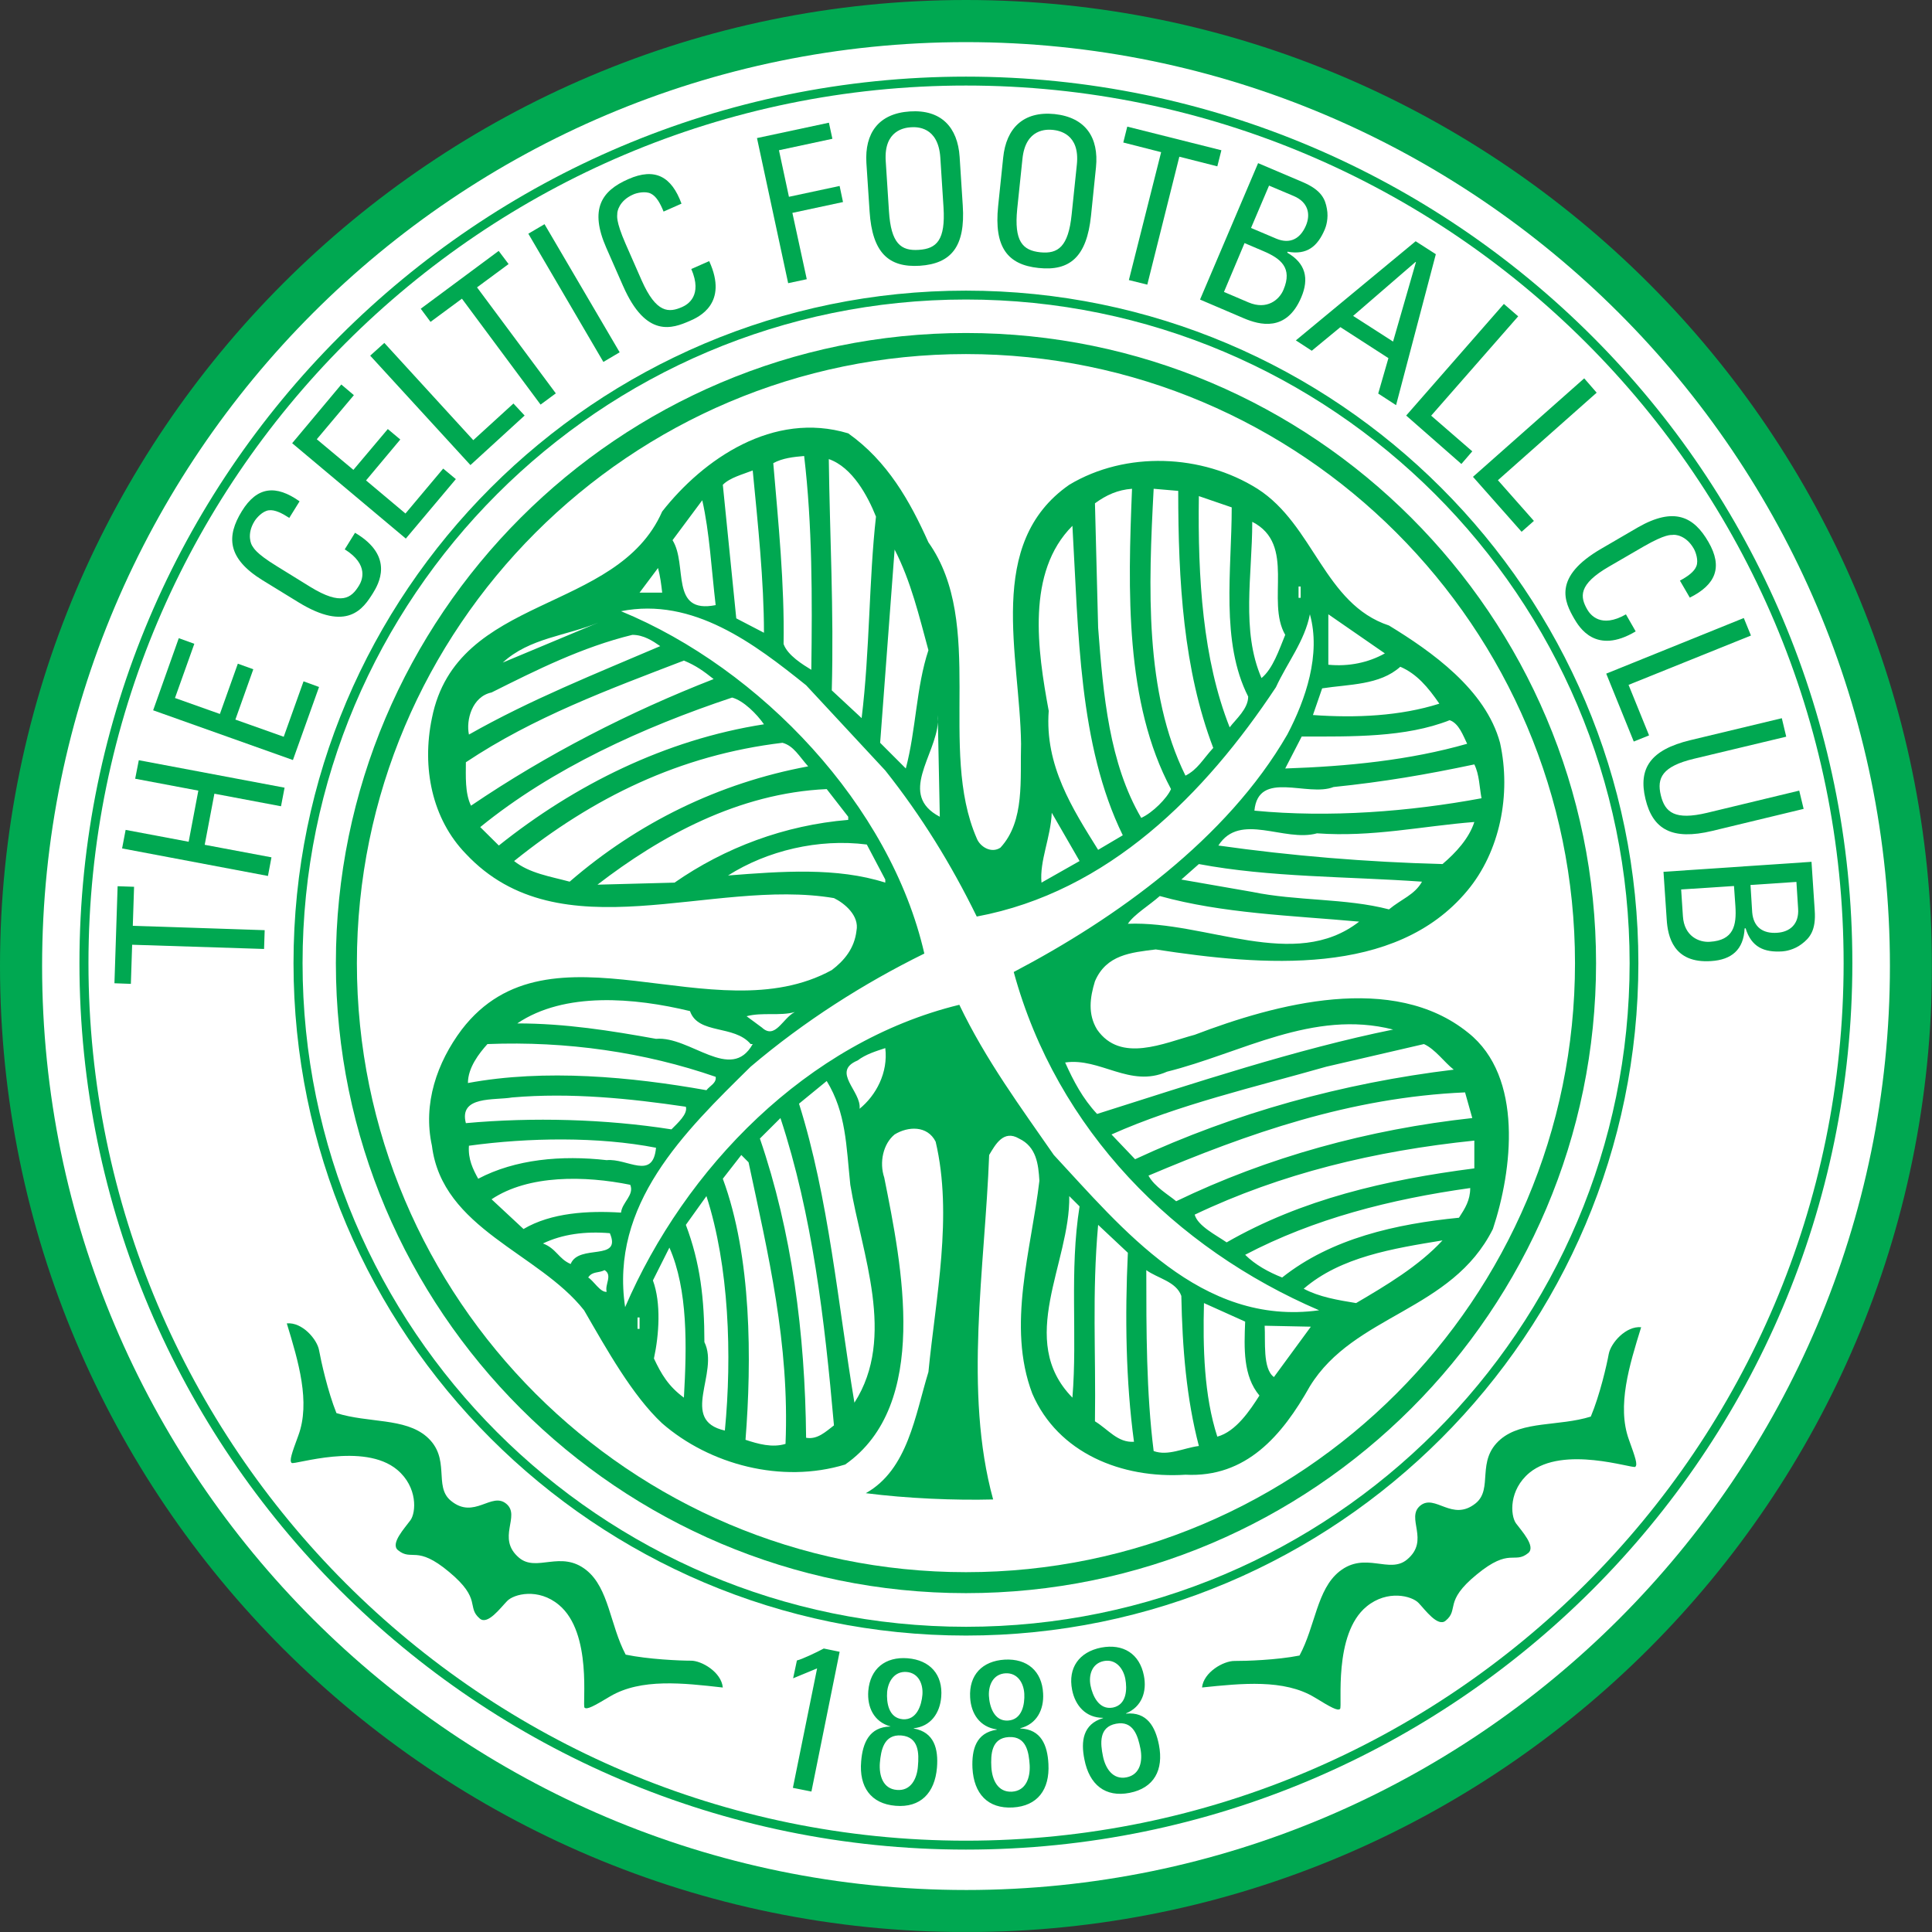 <?xml version="1.0" encoding="UTF-8"?>
<svg id="Calque_2" data-name="Calque 2" xmlns="http://www.w3.org/2000/svg" xmlns:xlink="http://www.w3.org/1999/xlink" viewBox="0 0 3493.62 3493.79">
  <rect x="0" y="0" width="3493.62" height="3493.79" fill="#333333" stroke="none"/>
  <defs>
    <style>
      .cls-1 {
        mask: url(#mask);
      }

      .cls-2, .cls-3 {
        fill-rule: evenodd;
      }

      .cls-2, .cls-4 {
        fill: #fff;
      }

      .cls-3 {
        fill: #00a851;
      }
    </style>
    <mask id="mask" x="0" y="0" width="3493.63" height="3493.79" maskUnits="userSpaceOnUse">
      <g id="celtic-b">
        <polygon id="celtic-a" class="cls-2" points="0 0 3493.61 0 3493.61 3493.79 0 3493.79 0 0"/>
      </g>
    </mask>
  </defs>
  <g id="Calque_1-2" data-name="Calque 1">
    <g>
      <circle class="cls-4" cx="1753.14" cy="1740.65" r="1733.67"/>
      <polygon class="cls-3" points="2357.61 1108.89 2363.14 1108.89 2363.14 1079.57 2357.61 1079.57 2357.61 1108.89"/>
      <path class="cls-3" d="M2654.89,1867.51c-135.69-109.85-347.68-52.3-494.55,3.7-55.71,14.83-133.97,51.76-176.49-9.49-16.93-27.73-13.02-57.64-3.86-87.34,20.58-48.11,65.24-51.93,109.89-57.52,193.09,29.7,433.05,50.24,563.15-105.91,59.45-70.87,79.99-174.89,59.45-267.77-26-96.5-124.44-165.44-200.77-212.07-117.21-38.7-135.78-182.08-237.87-247.27-100.4-63.06-238.07-68.57-340.32-7.23-152.37,105.95-89.15,308.57-87.14,468.34-2.01,63.35,7.35,139.6-37.3,187.83-16.76,11.17-37.14-1.89-42.85-16.84-70.62-161.49,16.8-388.31-87.38-535.22-33.36-74.52-74.11-146.87-145.02-197.11-135.53-40.84-262.06,46.55-336.42,141.32-81.75,185.9-371.75,148.59-416.37,373.64-18.61,89.23,0,182.16,61.38,245.38,170.98,182.32,444.22,42.64,665.61,80.07,18.49,8.91,46.34,31.47,40.71,59.2-3.7,31.76-22.23,54.02-44.66,70.95-213.63,117.04-509.34-100.53-669.1,107.55-44.74,59.57-70.66,134.05-53.94,210.09,18.61,150.61,193.33,193.58,275.13,297.56,40.88,70.66,87.3,154.18,141.24,204.51,85.62,74.4,215.76,109.48,330.92,74.4,154.35-108,102.21-360.87,70.62-518.91-9.28-27.61-1.93-61.05,18.77-77.93,24.12-14.87,59.24-16.64,74.19,13.02,31.55,133.76,0,282.48-13.06,416.49-23.99,77.93-37.01,176.49-113.26,219.17,74.28,9.53,161.66,13.19,230.27,11.34-53.65-195.3-14.71-420.23-7.19-622.89,11.01-18.45,25.92-46.34,53.98-29.74,31.51,14.83,35.08,46.46,36.85,76.33-14.54,124.48-59.4,262.14-12.86,384.82,46.46,107.68,161.78,154.18,277.02,146.75,109.69,5.63,174.85-70.66,225.01-159.97,79.95-130.11,256.48-135.49,330.88-284.33,35.21-105.87,55.79-275.21-44.66-354.91h0ZM2662.32,2021.77c-187.62,20.46-369.99,70.5-535.42,150.44-12.98-11.09-38.99-25.8-50.12-46.34,180.31-76.33,364.4-141.36,572.48-150.52l13.06,46.42ZM2628.8,1934.23c-200.77,24.2-395.78,78.14-576.22,161.99l-42.68-44.78c120.66-53.86,258.45-85.49,388.43-122.55l176.57-40.92c20.46,9.2,37.18,33.32,53.9,46.26h0ZM2110.3,1937.93c133.76-33.28,263.87-113.18,408.89-76.21-174.68,35.45-358.85,96.71-535.34,152.62-26.09-27.89-42.68-59.57-57.76-93.05,63.39-9.24,117.17,46.5,184.21,16.64h0ZM2039.52,1670.48c11.05-16.84,39.11-33.61,57.68-50.2,113.43,31.55,237.82,35.21,360.54,46.3-116.88,91.08-276.89-1.89-418.22,3.9h0ZM2511.71,1644.43c-78.01-20.42-167.2-14.91-247.27-31.59l-128.26-22.35,31.72-28.02c128.09,24.12,267.77,22.31,403.51,31.84-13.23,23.83-37.43,31.55-59.69,50.12h0ZM2608.46,1562.48c-137.71-3.66-273.44-14.87-405.27-33.52,39.15-61.29,118.93-5.46,178.38-22.06,100.4,7.23,189.84-13.11,284.45-20.5-9.45,29.54-33.4,55.67-57.56,76.08h0ZM2679,1443.5c-130.11,24.16-275.17,35.49-410.66,22.39,7.11-74.4,96.38-24.07,143.05-42.73,91.2-9.37,167.16-22.43,254.63-40.88,9.16,18.45,9.16,40.88,12.98,61.21h0ZM2653.04,1344.95c-104.14,29.78-215.64,40.88-328.99,44.7l29.83-57.8c90.83,0,187.7,2.01,267.53-29.54,16.84,5.79,24.32,27.89,31.63,42.64h0ZM2402.03,1110.82l102.21,70.7c-29.54,16.6-65.12,24.16-102.21,20.5v-91.2ZM2532.13,1205.68c29.95,12.86,50.2,37.1,70.62,66.76-70.62,22.39-150.52,26.13-228.58,20.54l16.68-48.23c48.27-7.52,104.23-5.63,141.28-39.07h0ZM2348.17,1081.03h3.78v-20.46h-3.78v20.46ZM2264.44,943.57c80.07,40.92,24.12,143.13,59.61,204.42-11.34,27.77-22.43,61.34-42.89,78.14-37.1-85.66-16.72-185.73-16.72-282.56h0ZM2167.9,897.11l59.4,20.38c0,113.51-20.5,243.49,29.78,342.13,0,22.23-22.18,40.71-33.48,55.63-48.56-122.51-57.84-269.5-55.71-418.13h0ZM2086.15,883.84l44.41,3.82c0,163.59,9.45,323.52,63.35,464.8-18.86,20.5-28.14,39.03-50.24,50.12-74.36-150.4-66.88-342.01-57.51-518.74h0ZM2047.04,883.84c-7.52,184.17-12.98,386.79,70.5,543.06-7.23,16.6-33.32,42.81-53.86,52.09-57.64-98.56-68.73-221.35-77.93-344.06l-5.75-224.8c20.58-15,41.04-24.32,67.05-26.29h0ZM1939.24,950.85c11.09,191.65,11.09,395.99,91.08,559.58l-44.57,26.33c-46.5-74.52-96.71-152.58-89.35-251.3-20.34-109.69-40.96-250.85,42.85-334.61h0ZM1952.18,1557.01l-68.85,39.03c-3.82-39.03,16.84-81.92,18.53-126.33l50.33,87.3ZM1695.62,1292.98c.53,4.19.53,8.59.37,12.9l3.45,171.07c-76.21-39.81-7.19-110.47-3.45-171.07l-.37-12.9ZM1617.73,993.78c29.58,57.47,44.45,120.82,61.13,181.99-22.23,67-22.23,143.25-40.88,213.87l-46.42-46.46,26.17-349.4ZM1584.04,934.21c-12.94,115.24-10.97,241.56-25.96,364.36l-53.98-50.2c3.94-144.98-3.66-278.78-5.38-418.22,42.81,14.87,70.46,66.96,85.33,104.06h0ZM1454.14,824.6c14.75,124.44,14.75,256.48,12.94,386.58-14.91-9.16-42.85-26-50.12-46.59,1.81-107.68-9.45-219.26-18.65-327.05,16.68-9.2,37.06-11.34,55.83-12.94h0ZM1361.13,850.73c9.33,96.42,20.34,200.52,20.34,293.49l-50.08-26.05-24.32-241.56c13.11-13.02,35.37-18.53,54.06-25.88h0ZM1269.88,904.59c13.15,57.56,16.76,126.41,24.24,189.63-83.64,16.6-50.04-72.8-77.97-117.41l53.74-72.22ZM1189.9,1027.13c3.98,14.87,5.87,29.78,7.52,44.49h-40.88l33.36-44.49ZM1082.22,1125.77l-173.08,72.35c48.31-44.62,115.4-48.35,173.08-72.35h0ZM888.89,1252.18c81.96-41,163.67-81.92,254.59-104.18,20.58,0,37.18,11.22,50.41,20.38-117.25,50.16-234.41,96.67-345.91,159.93-5.55-26.01,5.59-68.69,40.92-76.13h0ZM842.43,1378.39c122.63-81.75,258.41-131.71,394.26-183.88,22.1,9.2,35.08,18.69,53.78,33.44-152.5,59.45-301.26,135.74-438.76,228.95-11.17-22.76-9.28-54.31-9.28-78.51h0ZM868.39,1495.64c130.23-105.99,293.86-180.39,455.48-234.25,20.46,5.46,44.66,29.66,57.6,48.35-178.38,27.81-342.17,109.57-479.43,219.21l-33.65-33.32ZM929.64,1557.01c143.29-115.19,299.57-191.61,485.34-213.83,20.38,5.59,29.87,24.2,46.42,42.64-161.78,29.95-308.61,102.34-431.28,208.49-35.37-9.53-72.67-15.08-100.49-37.3h0ZM1080.37,1599.74c113.51-87.38,254.75-165.6,414.56-172.83l38.9,50.04v5.63c-115.07,9.53-223.08,50.2-314.07,113.47l-139.39,3.7ZM1316.51,1583.14c70.46-44.82,163.67-67.21,250.93-56l33.4,63.35v5.55c-87.46-28.02-187.66-20.46-284.33-12.9h0ZM1437.25,1830.04c-22.27,11.38-35.33,50.28-59.4,28.14l-27.81-20.54c27.81-7.6,61.25,0,87.22-7.6h0ZM1247.7,1828.36c14.87,42.85,79.86,24.24,109.69,59.61h3.74c-39.23,70.46-113.43-14.95-174.85-9.45-81.75-14.71-163.59-27.89-250.93-27.89,85.49-57.76,211.94-46.55,312.35-22.27h0ZM881.45,1887.97c143.09-5.67,284.45,14.83,412.67,59.24,1.97,11.22-11.09,16.76-16.68,24.2-135.65-24.2-291.97-38.86-431.28-12.98,0-27.81,20.25-53.78,35.29-70.46h0ZM926.11,1984.51c105.83-9.16,213.59,1.93,314.11,16.8,3.86,13.02-14.91,29.66-26.05,40.92-118.81-18.73-251.01-22.27-371.75-11.26-13.02-50.12,51.97-40.88,83.68-46.46h0ZM847.97,2071.81c107.8-14.83,234.25-16.64,338.31,3.66-5.63,59.69-51.97,18.69-89.23,22.43-81.71-9.33-165.44-1.68-232.32,33.61-9.33-16.88-18.57-35.29-16.76-59.69h0ZM1097.05,2335.93c-11.26,1.77-24.12-20.54-33.4-25.84,7.31-11.54,18.57-7.64,29.62-13.31,14.91,9.2,0,26.05,3.78,39.15h0ZM1031.94,2285.69c-21.94-9.28-25.88-28.02-50.12-37.14,35.13-16.8,76.25-22.31,120.95-18.57,22.27,51.93-55.99,18.57-70.83,55.71h0ZM946.69,2222.42l-57.8-53.78c66.88-44.74,169.18-42.77,250.81-26.17,7.6,18.65-14.67,31.51-16.72,50.28-59.32-3.7-126.2,0-176.28,29.66h0ZM1152.84,2402.97h3.7v-20.58h-3.7v20.58ZM1236.69,2527.33c-28.1-20.58-40.92-42.64-54.19-70.83,9.24-42.64,13.27-100.16-1.85-141.12l29.83-59.36c33.61,76.25,31.55,178.34,26.21,271.31h0ZM1310.76,2586.86c-83.44-18.69-9.24-104.14-37.01-159.97,0-77.97-7.48-143.13-33.52-211.98l37.22-52.01c40.96,126.45,46.42,288.4,33.32,423.97h0ZM1420.45,2610.97c-24.07,7.44-50,0-72.35-7.39,11.26-143.29,11.26-330.88-41.04-472.07l33.44-42.93,13.11,13.19c35.21,165.31,74.36,327.1,66.84,509.21h0ZM1457.67,2599.92c-1.77-189.63-26.09-373.68-83.56-541.09l37.18-37.06c57.6,174.64,79.86,364.32,96.75,555.76-14.91,11.3-29.83,26.05-50.37,22.39h0ZM1545.05,2536.49c-29.78-178.42-46.34-369.94-100.2-540.72l50.08-41c35.25,57.6,35.25,117.04,42.68,187.7,20.46,124.6,83.64,275.17,7.44,394.02h0ZM1554.38,2004.97c3.7-31.59-51.97-67.05-3.66-87.3,14.87-11.3,33.32-16.84,50.12-22.39,5.42,44.53-16.8,85.57-46.46,109.69h0ZM1939.24,2527.33c-102.17-104.06-3.66-243.58-5.71-364.44l18.65,18.61c-18.65,117.04-3.66,232.36-12.94,345.83h0ZM1979.99,2570.14c1.85-126.45-5.46-228.7,5.75-355.24l53.78,50.49c-5.46,115.03-3.74,232.4,11.05,341.76-29.54,1.93-46.22-22.14-70.58-37.01h0ZM2086.15,2623.91c-13.31-105.95-13.31-217.61-13.31-327.14,20.66,14.99,54.06,20.46,63.35,46.63,1.85,94.78,9.28,185.73,31.72,271.35-27.89,3.66-55.79,18.61-81.75,9.16h0ZM2201.26,2597.87c-24.12-74.32-26.21-161.53-24.12-241.52l74.48,33.52c-1.93,48.31-3.9,98.27,25.8,133.68-16.68,26.25-42.52,65.28-76.17,74.32h0ZM2303.63,2490.11c-20.66-14.87-15.08-65.07-16.76-92.8l83.56,1.73-66.8,91.08ZM1905.63,2088.57c-59.24-85.57-122.59-170.9-170.9-271.63-275.17,67.05-496.31,295.83-604.32,546.76-27.65-185.81,106.28-316.13,226.98-434.81,96.75-82.21,204.42-150.65,314.07-204.59-61.09-267.4-295.67-514.96-548.49-619.07,130.31-25.92,241.85,59.36,334.7,133.89l143.17,154.14c65.07,81.96,118.97,169.22,165.4,264.12,238.11-44.53,412.75-221.31,540.97-414.6,20.58-44.66,52.09-83.56,61.46-131.96,20.25,72.47-7.6,154.22-40.88,217.49-109.65,189.68-310.5,332.72-494.67,429.35,78.06,286.22,291.93,500.01,552.23,611.71-213.71,29.66-356.92-148.84-479.72-280.8h0ZM2452.23,2356.35c-33.36-5.46-66.88-11.05-94.74-25.96,66.84-57.68,161.7-72.72,250.97-87.38-42.81,46.34-102.21,81.59-156.24,113.35h0ZM2638.25,2202c-113.43,11.17-230.64,37.22-319.74,108.09-24.2-9.61-48.48-22.68-66.88-41.04,124.31-65.2,262.02-100.4,406.96-120.74,0,22.06-9.33,36.85-20.34,53.69h0ZM2666.02,2112.77c-159.77,20.58-312.14,55.87-447.88,133.8-18.73-12.98-52.38-29.74-57.8-50.16,156.24-74.36,325.29-115.28,505.68-133.89v50.24Z"/>
      <g class="cls-1">
        <path class="cls-3" d="M1746.73,0C783.52,0,0,783.76,0,1746.89s783.52,1746.89,1746.73,1746.89,1746.89-783.72,1746.89-1746.89S2709.98,0,1746.73,0M1746.73,3417.66c-921.31,0-1670.6-749.5-1670.6-1670.77S825.42,76.17,1746.73,76.17s1670.81,749.5,1670.81,1670.73-749.54,1670.77-1670.81,1670.77"/>
      </g>
      <path class="cls-3" d="M1746.73,138.57c-883.92,0-1603.06,719.06-1603.06,1603.06s719.14,1602.98,1603.06,1602.98,1602.86-719.31,1602.86-1602.98S2630.77,138.57,1746.73,138.57M1746.73,3328.48c-875.01,0-1586.76-711.99-1586.76-1586.84S871.72,154.68,1746.73,154.68s1587.08,711.91,1587.08,1586.96-712.28,1586.84-1587.08,1586.84"/>
      <path class="cls-3" d="M2962.66,1741.66c0-670.62-545.37-1216.11-1215.91-1216.11S530.76,1071.03,530.76,1741.66s545.57,1215.91,1215.99,1215.91,1215.91-545.41,1215.91-1215.91M1746.75,2941.7c-661.63,0-1199.64-538.42-1199.64-1200.05S1085.13,541.61,1746.75,541.61s1200.09,538.3,1200.09,1200.05-538.38,1200.05-1200.09,1200.05"/>
      <path class="cls-3" d="M1746.73,602.17c-628.27,0-1139.37,511.27-1139.37,1139.49s511.1,1139.21,1139.37,1139.21,1139.41-510.94,1139.41-1139.21-511.1-1139.49-1139.41-1139.49M1746.73,2842.95c-607.19,0-1101.37-494.01-1101.37-1101.29s494.18-1101.41,1101.37-1101.41,1101.33,494.22,1101.33,1101.41-493.93,1101.29-1101.33,1101.29M1441.04,3002.61l-6.86,32.25,43.38-17.91-43.79,216.01,33.52,6.7,51.02-252.74-28.72-5.92c-11.79,6.41-39.56,19.6-48.56,21.61M1702.02,3068.52c3.25-40.26-20.25-66.59-60.64-69.88-40.34-3.25-67.91,18.73-71.28,59.12-2.18,29.33,10.07,55.71,40.01,64.09v.21c-38.08.7-50.2,29.62-52.87,62.9-4.03,46.42,17.54,76.78,62.24,80.44,44.86,3.74,70.95-22.88,74.85-69.18,2.63-33.28-4.64-63.96-42.03-70.58v-.45c30.85-3.33,47.37-27.4,49.71-56.65M1659.87,3193.94c-1.6,22.02-12.49,45.03-38.04,42.77-25.35-1.93-32.41-26.21-30.77-48.81,1.93-22.6,7.07-52.22,39.03-49.63,31.67,2.88,31.88,32.45,29.78,55.67M1632.38,3108.9c-25.76-2.3-29.54-30.44-28.18-49.5,1.81-19.23,13.52-37.67,35.21-35.99,21.73,1.81,30.11,21.98,28.59,41.29-1.6,18.86-10.19,46.18-35.62,44.2M1844.96,3125.61v-.45c29.99-7.6,43.01-33.85,41.29-62.98-2.01-40.47-28.96-63.35-69.43-61.09-40.55,2.38-64.79,27.73-62.53,68.2,1.52,29.33,17.34,53.69,48.19,57.97v.53c-37.67,5.59-45.48,36.03-44,69.39,2.51,46.46,27.77,73.82,73.04,71.24,44.49-2.55,66.92-32.21,64.33-78.8-1.68-33.36-12.98-62.61-50.9-64.01M1788.23,3066.16c-.82-19.27,7.85-38.99,30.03-40.34,21.86-1.11,32.95,17.67,33.97,37.01.99,18.73-3.82,47.04-29.5,48.44-25.43,1.56-33.56-26-34.51-45.11M1829.88,3239.9c-25.88,1.31-35.86-21.86-37.22-44.25-1.23-22.97-.08-52.95,31.72-54.52,31.88-1.68,36.07,27.73,37.59,50.9,1.07,22.27-6.53,46.34-32.09,47.86M2036.15,3098.75v-.49c28.59-11.67,38.08-39.4,32.33-68.2-7.76-39.73-37.55-58.25-77.28-50.74-39.73,7.93-60.31,36.44-52.54,76.33,5.63,28.76,24.85,50.7,56.04,50.7v.45c-36.56,10.97-40.47,42.03-33.77,74.77,8.83,45.6,37.63,69.1,81.79,60.43,44-8.63,61.87-41.29,52.95-86.85-6.53-32.74-21.49-60.06-59.53-56.41M1971.98,3047.89c-3.66-18.94,2.51-39.89,23.99-44.2,21.57-4.23,35.17,13.06,38.9,31.96,3.53,18.65,2.79,46.96-22.39,52.13-25.27,4.77-36.77-21.28-40.51-39.89M2037.18,3213.94c-25.1,4.89-38.45-16.6-42.77-38.45-4.68-22.76-7.6-52.5,23.62-58.46,31.55-6.2,39.73,22.39,44.2,44.98,4.23,21.9,0,46.92-25.06,51.93"/>
      <polygon class="cls-3" points="242.44 1603.57 212.69 1602.54 206.95 1778.01 236.65 1779.12 238.95 1708.37 477.51 1716.01 478.62 1682.03 240.14 1674.14 242.44 1603.57"/>
      <polygon class="cls-3" points="244.44 1408.17 358.65 1429.7 341.16 1522.13 227.18 1500.68 220.78 1534.2 484.53 1583.99 490.9 1550.31 370.16 1527.64 387.69 1435.25 508.16 1457.96 514.6 1424.36 251.01 1374.69 244.44 1408.17"/>
      <polygon class="cls-3" points="576.92 1242.27 548.89 1232.04 513.06 1332.28 425.64 1301.23 458.05 1210.22 430.08 1200.13 397.63 1291.04 316.42 1262.19 351.4 1164.17 323.28 1154.02 276.93 1284.42 529.7 1374.36 576.92 1242.27"/>
      <path class="cls-3" d="M474.85,1049.28l64.7,39.73c88.57,54.39,117.21,11.87,134.91-16.51,9.04-14.87,40.67-65.98-32.45-109.11l-18.61,29.99c44.74,27.94,31.22,56.86,25.59,65.81-13.72,22.27-31.59,36.6-87.75,2.14l-61.09-37.75c-39.19-24.07-41.58-33.4-43.55-35.82-2.34-2.79-11.13-21.36,3.57-45.23,3.82-6.24,14.67-18.32,25.68-19.72,10.97-1.68,24.69,5.51,37.26,13.72l18.61-29.99c-42.52-30.11-76.78-27.24-104.51,17.99-27.73,45.19-26.83,84.96,37.63,124.77"/>
      <polygon class="cls-3" points="824.31 866.39 801.42 847.34 733.18 928.59 661.91 868.75 723.85 794.75 701.26 775.85 639.06 849.64 572.85 794.3 639.93 714.55 617.16 695.28 528.32 801.45 733.84 973.92 824.31 866.39"/>
      <polygon class="cls-3" points="948.66 751.42 928.44 729.67 855.84 795.93 694.98 620.09 669.43 643.14 850.68 840.99 948.66 751.42"/>
      <polygon class="cls-3" points="835.31 540.11 977.51 731.63 1005.08 711.3 862.6 519.64 919.66 477.5 901.76 453.72 760.84 558.27 778.51 582.05 835.31 540.11"/>
      <polygon class="cls-3" points="1120.53 637.06 984.66 405.39 955.38 422.61 1091.08 654.47 1120.53 637.06"/>
      <path class="cls-3" d="M1126.71,517.1c41.78,95.35,89.68,76.62,120.33,63.35,15.98-6.86,70.74-31.18,35.37-108.29l-32.33,14.3c20.91,48.31-6.74,64.29-16.27,68.57-24.07,10.68-46.96,12.04-73.58-48.19l-28.84-65.65c-18.53-42.31-15.16-51.15-15.16-54.35-.37-3.62,2.92-23.87,28.76-35.13,6.29-2.96,22.35-6.57,32-1.56,10.23,4.89,17.3,18.45,22.96,32.45l32.41-14.34c-17.91-48.81-47.66-65.81-96.26-44.29-48.56,21.16-70.33,54.31-39.85,123.9l30.44,69.22Z"/>
      <polygon class="cls-3" points="1458.87 504.89 1432.86 384.96 1524.4 365.36 1518.28 336.28 1426.63 355.87 1408.59 271.67 1505.21 250.96 1498.92 221.88 1368.85 249.67 1425.23 512.08 1458.87 504.89"/>
      <path class="cls-3" d="M1663.4,480.57c56.82-3.82,82.45-34.84,77.56-108.91l-5.67-88.04c-3.53-53.37-33.24-85.82-89.93-82.12-56.9,3.66-81.88,39.56-78.67,93.05l5.79,87.96c4.85,74.15,34.1,101.68,90.91,98.06M1647.21,230.13c10.89-.66,49.3-1.52,53.16,54.64l5.79,90.34c3.7,58.95-12.32,74.65-44.62,76.7-32.33,2.26-50.41-11.34-54.06-70.13l-5.83-90.46c-3.66-56.04,34.76-60.39,45.56-61.09M1878.12,484.58c56.65,6.04,87.05-20.29,94.74-94.49l9-87.67c5.34-53.2-18.36-90.05-74.81-96.17-56.53-5.67-87.59,25.59-93.01,78.8l-9.12,87.71c-7.56,73.78,16.6,105.99,73.21,111.83M1839.42,377.89l9.45-90.42c5.55-55.63,44.45-53.65,55.17-52.59,10.8,1.23,49.09,7.03,43.22,62.81l-9.41,90.26c-5.96,58.42-24.73,71.48-56.61,68.28-32.25-3.37-47.66-19.97-41.82-78.34"/>
      <polygon class="cls-3" points="2041.34 506.45 2074.65 514.71 2132.58 283.37 2201.27 300.79 2208.63 271.7 2038.42 228.97 2031.23 257.7 2099.68 275.15 2041.34 506.45"/>
      <path class="cls-3" d="M2249.44,575.65c28.02,11.83,76.78,25.39,103.61-37.92,14.46-33.97,8.01-61.75-25.27-80.77l.53-1.81c35.04,6.37,54.23-9.45,67.33-40.38,2.14-4.85,7.07-20.05,3.82-37.06-3.04-17.67-9.9-34.06-44.12-48.56l-80.32-34.14-105.01,246.7,79.41,33.93ZM2294.8,335.61l44.66,18.86c26.25,11.13,30.81,32.99,21.98,53.57-10.19,23.7-28.63,33.81-53.32,23.62l-45.89-19.47,32.58-76.58ZM2284.16,453.92c32.13,13.6,53.45,30.65,36.73,70.04-7.52,18.12-29.83,37.1-63.31,22.84l-44.29-18.9,37.22-88.33,33.65,14.34ZM2372.06,634.25l51.76-42.68,86.85,56.04-18.45,64.05,32.29,20.99,71.89-272.99-36.48-23.42-216.63,179.28,28.76,18.73ZM2559.73,473.66l.74.21-41.41,143.79-72.22-46.42,112.89-97.57Z"/>
      <polygon class="cls-3" points="2642.61 839 2662.29 816.15 2587.97 751.66 2745.31 572.04 2719.44 549.58 2542.78 751.44 2642.61 839"/>
      <polygon class="cls-3" points="2751.5 961.63 2773.73 941.97 2708.65 868.36 2887.24 710.07 2864.72 684.18 2663.57 862.24 2751.5 961.63"/>
      <path class="cls-3" d="M2846.46,1118.44c8.87,14.95,38.7,66.72,111.33,23.29l-17.62-30.77c-45.52,25.92-64.42.58-69.8-8.55-13.15-22.84-17.25-45.4,39.73-78.18l62.08-36.03c40.01-23.01,49.3-20.62,52.22-20.91,3.86-.94,24.07,0,38.29,24.53,3.66,6.24,8.96,21.36,4.97,31.72-3.82,10.52-16.43,19.19-29.87,26.37l17.87,30.77c46.59-23.17,60.27-54.84,33.65-100.77-26.37-45.77-61.87-63.8-127.48-26.29l-65.57,38.21c-90.13,51.93-66.35,97.57-49.79,126.62"/>
      <polygon class="cls-3" points="2954.32 1340.93 2982 1329.79 2944.91 1238.43 3166.22 1149.23 3153.29 1117.56 2904.53 1218.13 2954.32 1340.93"/>
      <path class="cls-3" d="M3096.02,1502.59l165.48-39.89-7.97-33.03-166.92,40.22c-57.31,13.56-75.76-.21-83.36-31.76-7.6-31.47,2.63-52.34,60.02-66.1l166.75-39.89-7.97-33.4-165.52,39.73c-72.3,17.46-94.28,51.11-81.05,106.28,13.19,55.21,48.23,75.1,120.53,57.84M3275.73,1558.41l-267.65,18.08,5.79,85.86c1.81,30.52,11.91,80.19,80.4,75.55,36.85-2.34,58.67-20.46,60.51-59.03l1.77-.29c10.35,33.97,33.28,44.08,66.8,41.78,5.09-.29,20.95-2.79,34.55-13.23,14.46-10.85,26.33-24.4,23.62-61.29l-5.79-87.42ZM3092.05,1703.02c-19.6,1.44-46.55-9.9-48.85-46.18l-3.2-48.44,95.56-6.24,2.55,36.4c2.3,34.88-3.2,61.79-46.05,64.46h0ZM3213.98,1686.71c-26.05,1.93-43.18-10.07-45.48-36.85l-3.08-49.59,83.03-5.51,3.08,48.23c1.97,28.43-15.24,42.19-37.55,43.71h0ZM1248.81,3002.99c-19.6,0-76.21-2.42-117.41-10.93-28.26-53.32-30.24-119.96-70.99-152.7-46.22-37.06-89.93,4.44-121.81-22.51-41.74-35.41,3.66-75.39-23.01-97.53-26.79-22.43-58.17,29.21-100.24-5.51-32.25-26.33.9-76.78-43.88-115.93-39.52-34.26-105.25-24.36-163.1-42.6-15.73-39.07-27.85-94-31.43-113.67-3.33-19.35-30.28-51.23-58.34-48.56,21.08,69.02,43.14,142.68,20.83,202.9-11.95,32.29-16.6,45.72-11.95,49.5,4.85,3.82,130.35-38.37,190.91,12.45,37.18,31.39,34.02,77.11,23.79,91.12-10.27,14.21-36.89,42.36-22.55,54.11,25.35,20.83,33.19-10.39,92.72,39.6,59.73,49.71,30.44,63.06,55.34,84.22,14.26,11.95,37.18-19.35,49.26-31.72,12-12.78,56.53-24.28,93.75,6.94,60.92,50.53,41.86,181.58,46.34,185.81,4.56,3.98,16.93-2.88,46.3-20.46,55.75-32.87,131.91-24.12,203.69-15.98-2.46-27.73-38.41-48.97-58.21-48.56M2909.12,2448.14c-3.49,19.51-16.15,74.65-32.5,113.47-57.84,17.95-123.45,7.31-163.26,41.12-45.11,38.62-12.45,89.31-44.9,115.65-42.56,34.3-73.21-17.79-100.28,4.31-26.79,22.23,18.24,62.57-23.87,97.45-32.04,26.7-75.51-15.41-122.1,21.36-41,32.45-43.55,98.84-72.3,152.17-41.37,8.22-97.69,9.94-117.49,9.82-19.97-.21-55.95,20.34-58.79,47.98,71.89-7.48,148.35-15.41,203.32,17.79,29.46,17.95,41.74,24.98,46.26,20.99,4.64-3.98-13.15-135.41,48.15-185.36,37.71-30.81,81.88-19.02,93.91-6.24,12,12.61,34.63,43.96,48.81,32.09,25.1-20.54-4.15-34.26,56.28-83.6,60.19-49.63,67.66-18.16,93.01-38.7,14.54-11.75-11.87-40.1-22.1-53.94-10.19-14.58-12.98-60.31,24.53-91.41,60.92-50,186.31-6.98,191.16-10.6,4.89-3.86.12-17.09-11.54-49.54-21.77-60.64.86-133.93,22.27-202.95-27.61-2.71-54.89,28.63-58.54,48.15"/>
    </g>
  </g>
</svg>